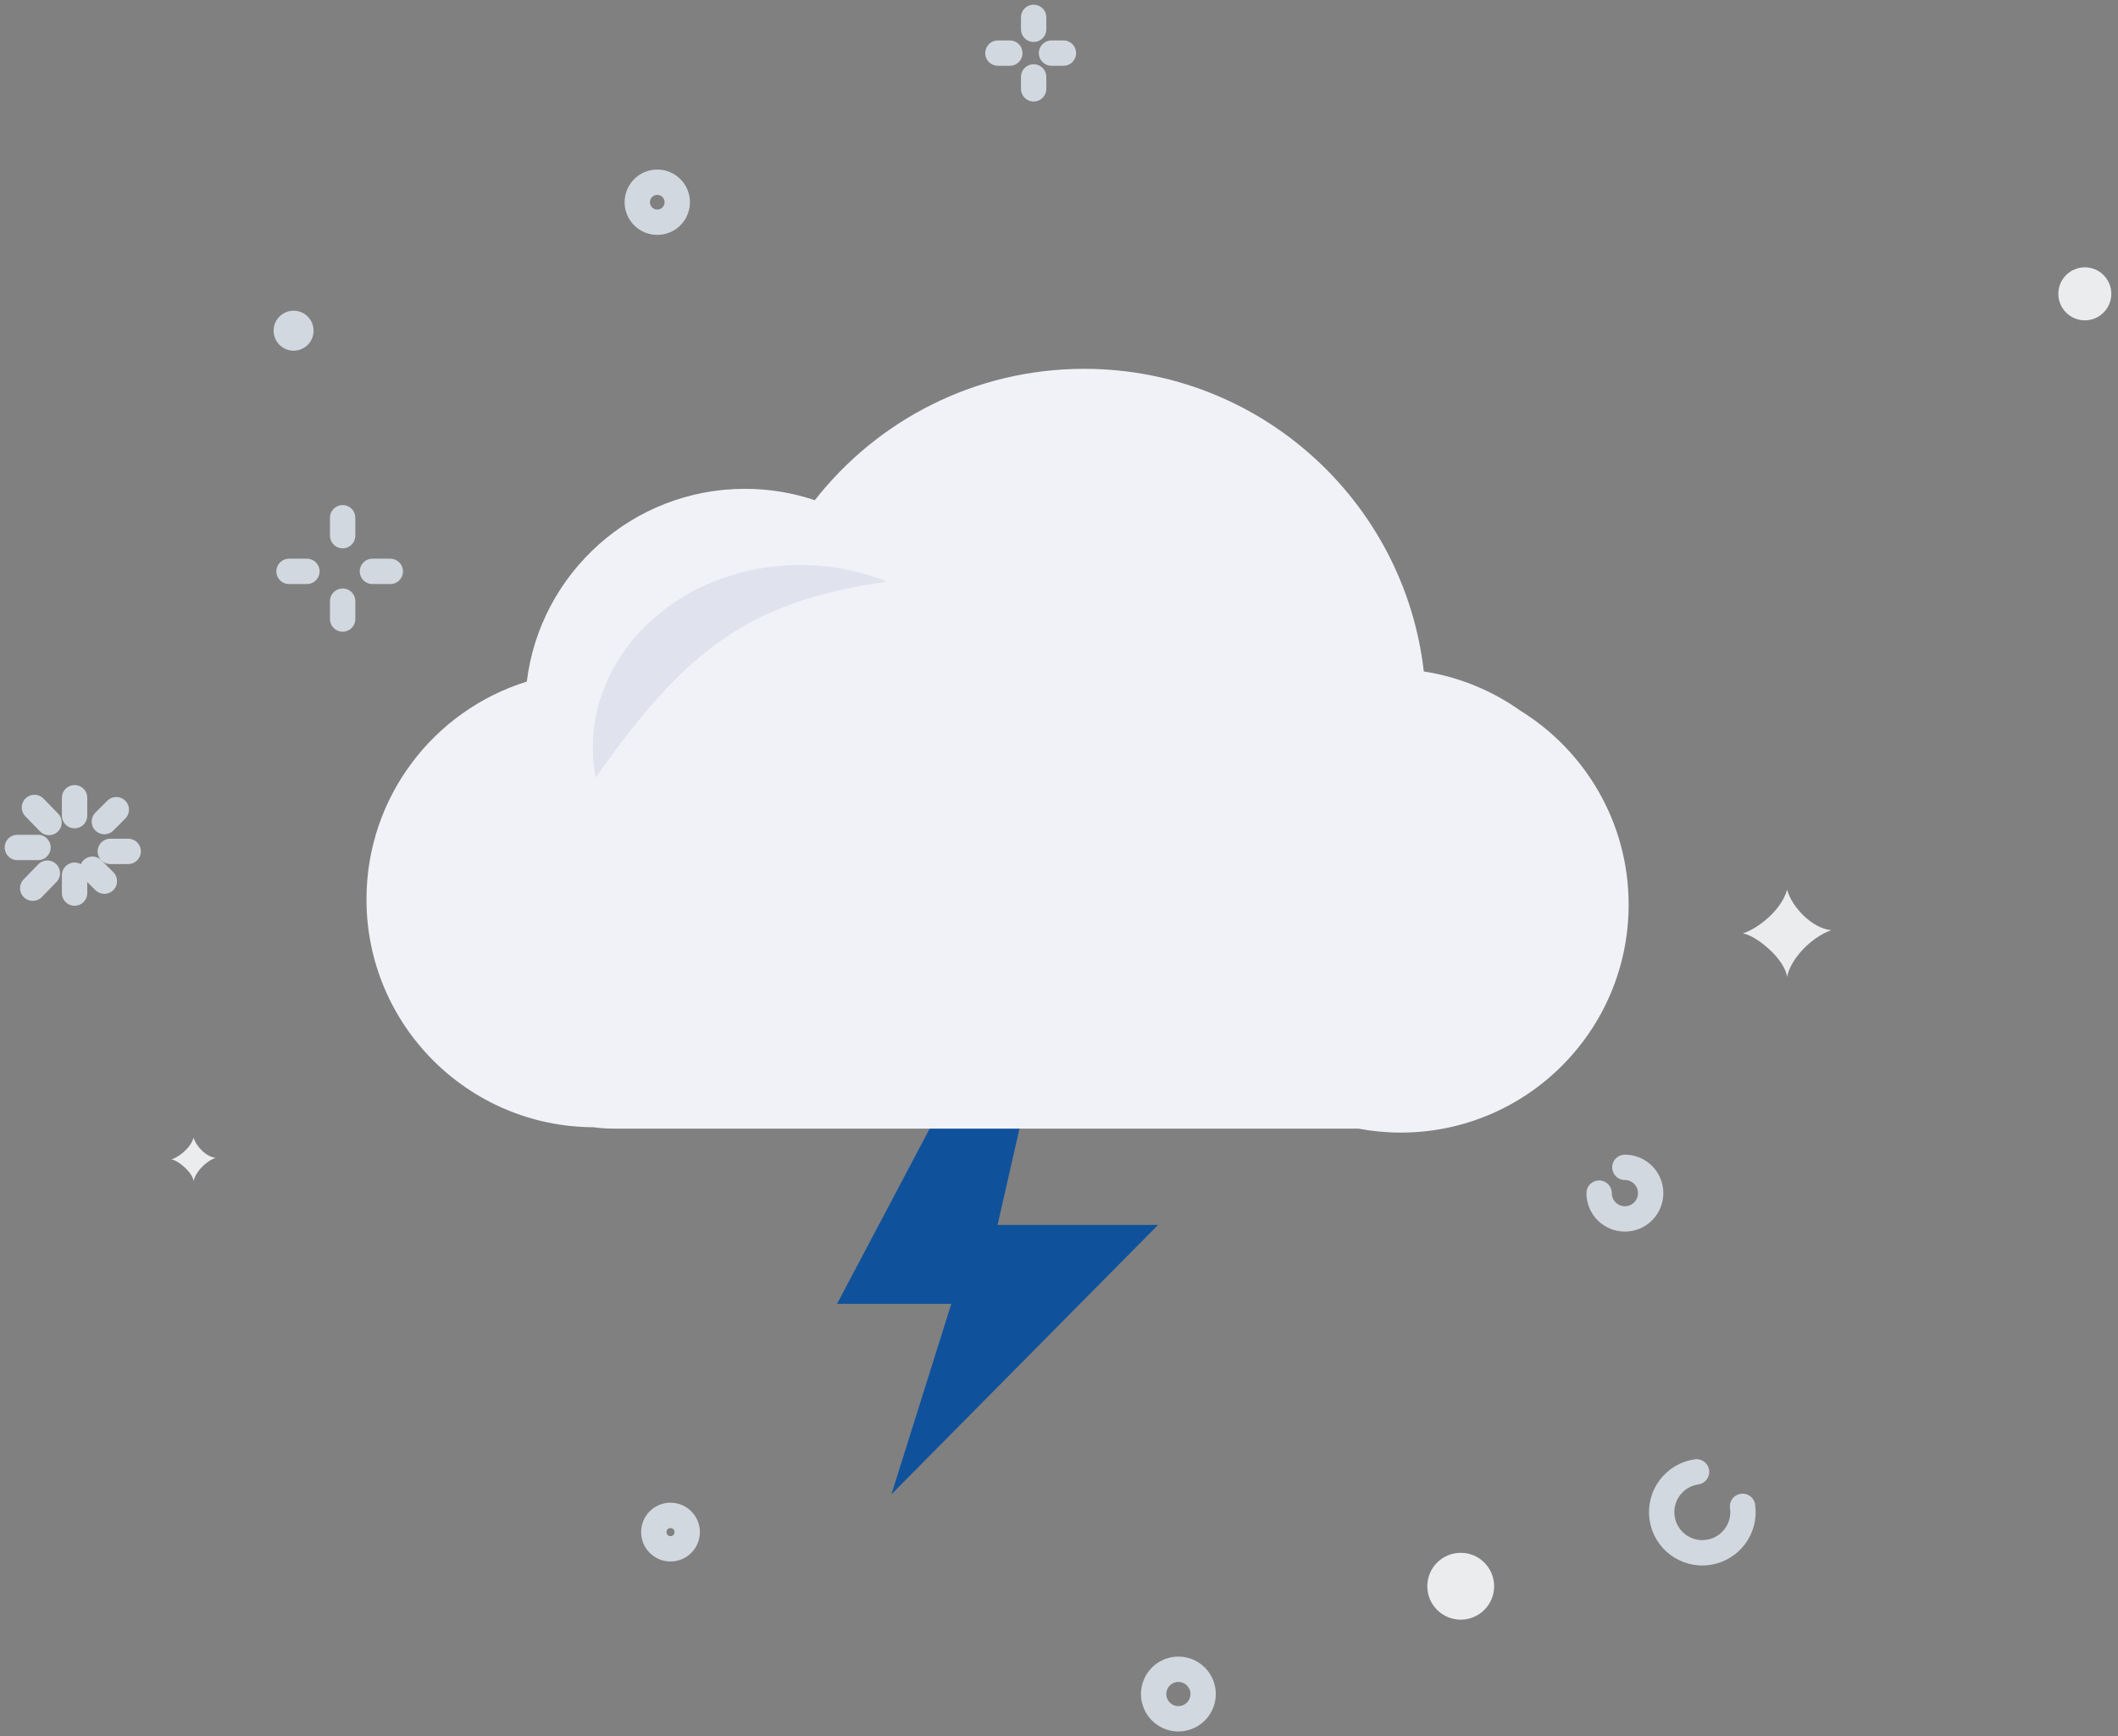 <svg width="244" height="200" viewBox="0 0 244 200" fill="none" xmlns="http://www.w3.org/2000/svg">
<rect x="0" y="0" width="244" height="200" fill="#808080" stroke="none"/>
<path d="M8.592 91.9V93.959" stroke="#D2D8DF" stroke-width="2.921" stroke-linecap="round"/>
<path d="M3.968 93.015L5.65 94.747" stroke="#D2D8DF" stroke-width="2.921" stroke-linecap="round"/>
<path d="M2 97.626H4.379" stroke="#D2D8DF" stroke-width="2.921" stroke-linecap="round"/>
<path d="M3.774 102.317L5.456 100.585" stroke="#D2D8DF" stroke-width="2.921" stroke-linecap="round"/>
<path d="M8.592 102.88V100.821" stroke="#D2D8DF" stroke-width="2.921" stroke-linecap="round"/>
<path d="M12.023 101.507L10.65 100.135" stroke="#D2D8DF" stroke-width="2.921" stroke-linecap="round"/>
<path d="M14.768 98.076H12.709" stroke="#D2D8DF" stroke-width="2.921" stroke-linecap="round"/>
<path d="M13.396 93.272L12.023 94.644" stroke="#D2D8DF" stroke-width="2.921" stroke-linecap="round"/>
<path d="M119.079 2V3.373" stroke="#D2D8DF" stroke-width="2.921" stroke-linecap="round"/>
<path d="M114.962 6.117H116.334" stroke="#D2D8DF" stroke-width="2.921" stroke-linecap="round"/>
<path d="M119.079 10.234V8.862" stroke="#D2D8DF" stroke-width="2.921" stroke-linecap="round"/>
<path d="M122.51 6.117H121.138" stroke="#D2D8DF" stroke-width="2.921" stroke-linecap="round"/>
<path d="M39.474 59.645V61.704" stroke="#D2D8DF" stroke-width="2.921" stroke-linecap="round"/>
<path d="M33.297 65.821H35.356" stroke="#D2D8DF" stroke-width="2.921" stroke-linecap="round"/>
<path d="M39.474 71.312V69.253" stroke="#D2D8DF" stroke-width="2.921" stroke-linecap="round"/>
<path d="M44.964 65.821H42.905" stroke="#D2D8DF" stroke-width="2.921" stroke-linecap="round"/>
<path d="M187.192 134.475C188.832 134.475 190.162 135.805 190.162 137.445C190.162 139.087 188.832 140.416 187.192 140.416C185.552 140.416 184.222 139.087 184.222 137.445" stroke="#D2D8DF" stroke-width="2.921" stroke-linecap="round"/>
<path d="M200.749 173.528C201.116 176.09 199.338 178.464 196.777 178.831C194.216 179.197 191.843 177.419 191.475 174.858C191.108 172.296 192.887 169.922 195.447 169.555" stroke="#D2D8DF" stroke-width="2.921" stroke-linecap="round"/>
<path fill-rule="evenodd" clip-rule="evenodd" d="M200.784 107.521C202.548 106.97 205.251 104.814 205.877 102.493C206.444 104.544 208.823 106.97 210.969 107.154C208.553 108.01 206.243 110.551 205.877 112.547C205.627 110.512 202.432 107.817 200.784 107.521Z" fill="#EBECEE"/>
<path fill-rule="evenodd" clip-rule="evenodd" d="M19.758 133.558C20.64 133.283 21.991 132.205 22.303 131.045C22.587 132.07 23.776 133.283 24.849 133.375C23.642 133.803 22.487 135.074 22.303 136.072C22.179 135.054 20.581 133.706 19.758 133.558Z" fill="#EBECEE"/>
<path fill-rule="evenodd" clip-rule="evenodd" d="M36.126 38.095C36.126 39.368 35.095 40.399 33.823 40.399C32.551 40.399 31.52 39.368 31.52 38.095C31.52 36.823 32.551 35.791 33.823 35.791C35.095 35.791 36.126 36.823 36.126 38.095Z" fill="#D1D8DF"/>
<path fill-rule="evenodd" clip-rule="evenodd" d="M172.129 182.73C172.129 184.857 170.405 186.58 168.28 186.58C166.153 186.58 164.43 184.857 164.43 182.73C164.43 180.604 166.153 178.88 168.28 178.88C170.405 178.88 172.129 180.604 172.129 182.73Z" fill="#EBECEE"/>
<path fill-rule="evenodd" clip-rule="evenodd" d="M243.231 33.848C243.231 35.535 241.864 36.902 240.178 36.902C238.491 36.902 237.125 35.535 237.125 33.848C237.125 32.161 238.491 30.794 240.178 30.794C241.864 30.794 243.231 32.161 243.231 33.848Z" fill="#EBECEE"/>
<path fill-rule="evenodd" clip-rule="evenodd" d="M79.168 176.492C79.168 177.556 78.306 178.418 77.243 178.418C76.18 178.418 75.319 177.556 75.319 176.492C75.319 175.429 76.18 174.567 77.243 174.567C78.306 174.567 79.168 175.429 79.168 176.492Z" stroke="#D2D8DF" stroke-width="2.921" stroke-linecap="round"/>
<path fill-rule="evenodd" clip-rule="evenodd" d="M78.023 23.295C78.023 24.568 76.992 25.599 75.72 25.599C74.448 25.599 73.417 24.568 73.417 23.295C73.417 22.023 74.448 20.992 75.72 20.992C76.992 20.992 78.023 22.023 78.023 23.295Z" stroke="#D2D8DF" stroke-width="2.921" stroke-linecap="round"/>
<path fill-rule="evenodd" clip-rule="evenodd" d="M136.768 197.813C135.297 198.373 133.65 197.633 133.09 196.162C132.53 194.69 133.269 193.042 134.741 192.482C136.212 191.922 137.859 192.661 138.419 194.133C138.979 195.605 138.24 197.253 136.768 197.813Z" stroke="#D2D8DF" stroke-width="2.921" stroke-linecap="round"/>
<path fill-rule="evenodd" clip-rule="evenodd" d="M96.43 150.2H109.592L102.697 172.138L133.411 141.112H114.92L125.262 95.669L96.43 150.2Z" fill="#0F529B"/>
<path fill-rule="evenodd" clip-rule="evenodd" d="M175.168 81.879C171.922 79.573 168.134 77.984 164.028 77.349C161.782 57.727 145.124 42.488 124.901 42.488C112.298 42.488 101.081 48.409 93.87 57.621C91.34 56.773 88.638 56.311 85.822 56.311C72.892 56.311 62.229 66.004 60.689 78.519C49.989 81.836 42.219 91.812 42.219 103.601C42.219 118.06 53.906 129.786 68.351 129.854C69.095 129.954 69.852 130.013 70.623 130.013H156.485C158.07 130.31 159.697 130.472 161.368 130.472C175.871 130.472 187.624 118.717 187.624 104.216C187.624 94.777 182.642 86.505 175.168 81.879Z" fill="#F1F2F7"/>
<path fill-rule="evenodd" clip-rule="evenodd" d="M102.177 67.007C99.139 65.774 95.757 65.082 92.193 65.082C78.993 65.082 68.297 74.504 68.297 86.124C68.297 87.3 68.409 88.45 68.62 89.571C78.883 75.074 85.955 69.316 102.177 67.007Z" fill="#E0E2EE"/>
</svg>
